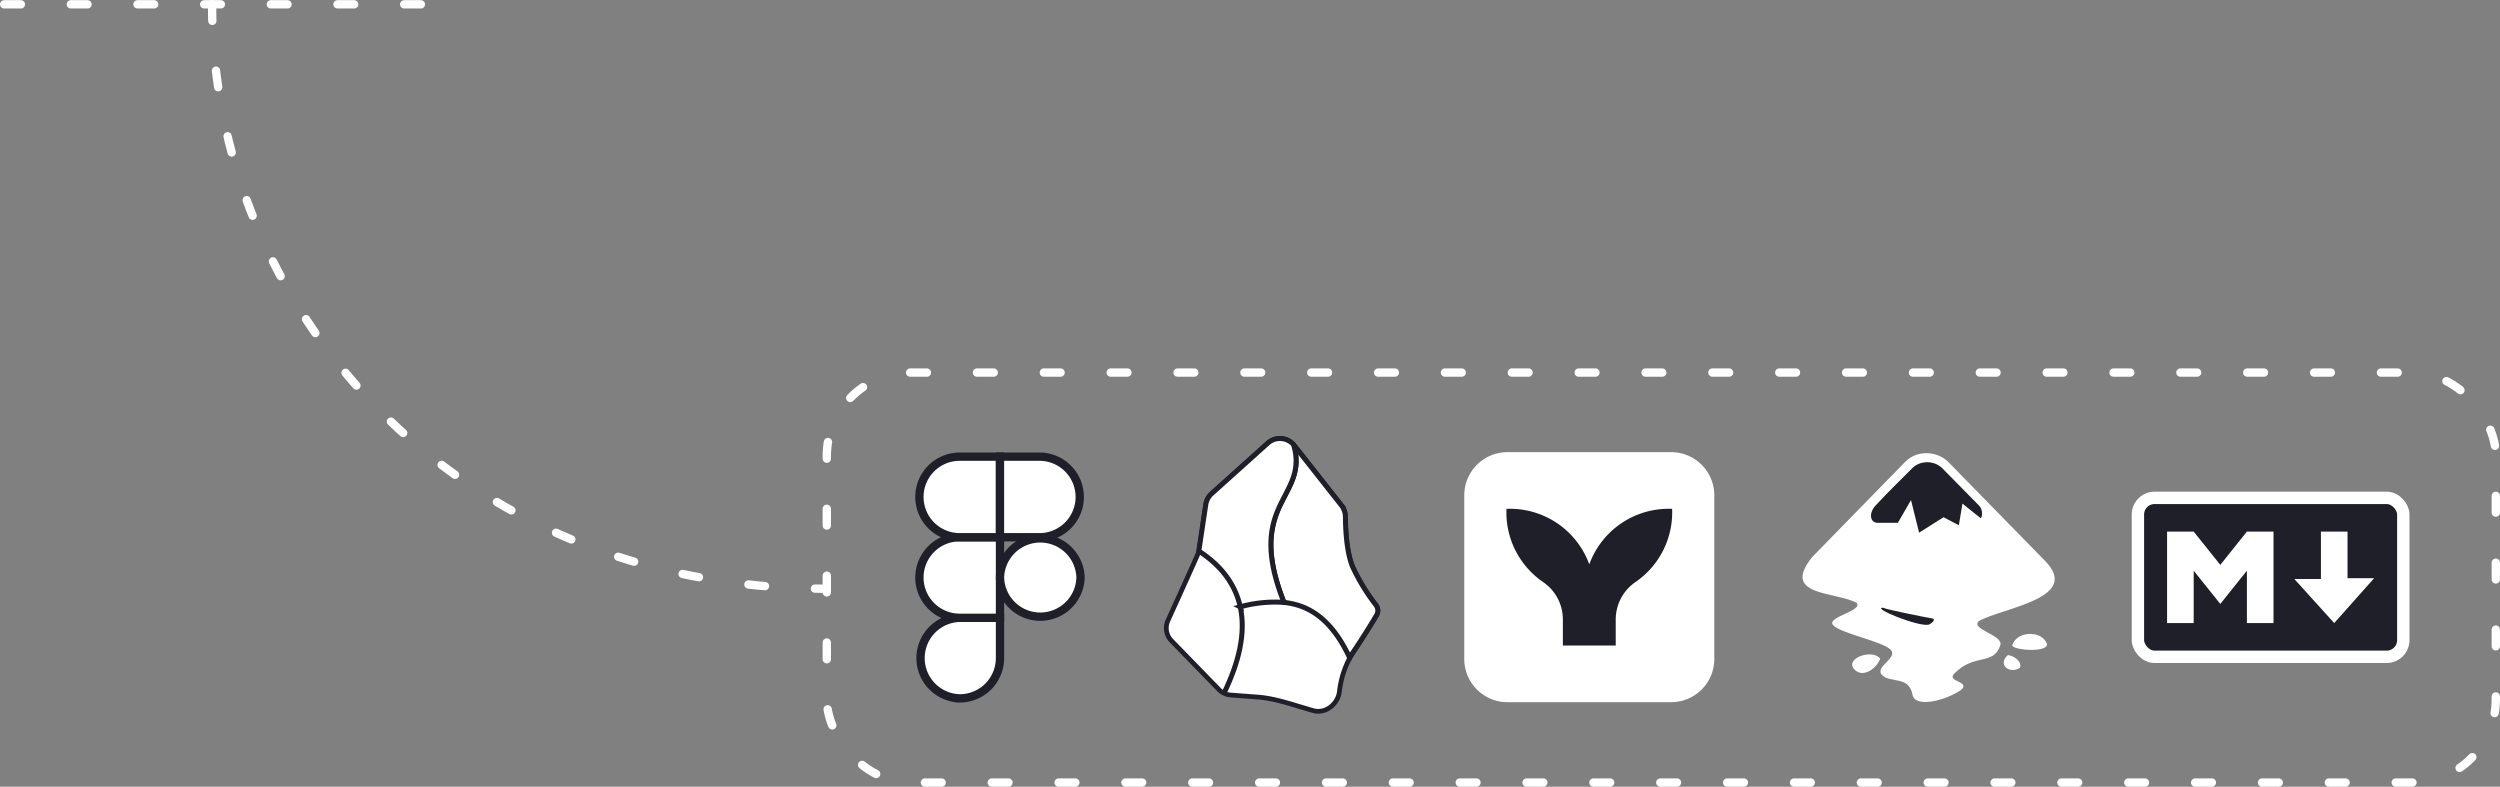 <svg xmlns="http://www.w3.org/2000/svg" width="450.001" height="141.612" viewBox="0 0 119.063 37.468"><rect x="0" y="0" width="119.063" height="37.468" fill="#808080" stroke="none"/><g transform="translate(-79.466 20.053)"><g style="display:inline"><path fill="#6c31e3" d="M379.313 389.344c-.09.656-.732 1.168-1.375.993-.908-.251-1.96-.643-2.911-.715l-1.454-.11a.959.959 0 0 1-.62-.289l-2.508-2.578a.959.959 0 0 1-.186-1.065s1.55-3.403 1.609-3.582c.058-.175.268-1.718.392-2.55a.962.962 0 0 1 .309-.57l2.963-2.665a.962.962 0 0 1 1.395.12l2.492 3.163a1.02 1.02 0 0 1 .213.629c0 .598.052 1.829.382 2.623a10.415 10.415 0 0 0 1.224 2.01.481.481 0 0 1 .037.54c-.22.371-.65 1.08-1.261 1.99a4.926 4.926 0 0 0-.701 2.056z" style="fill:#fff;stroke:#1e1f28;stroke-width:.25;stroke-opacity:1" transform="matrix(.902 0 0 .902 -198.885 -338.292)"/><path fill="url(#logosObsidianIcon1)" d="M376.391 384.624a3.763 3.763 0 0 1 .921.21c.956.357 1.825 1.162 2.544 2.712.051-.09.103-.175.158-.258a42.002 42.002 0 0 0 1.261-1.99.481.481 0 0 0-.034-.54 10.415 10.415 0 0 1-1.227-2.01c-.33-.791-.378-2.025-.382-2.623 0-.227-.072-.45-.213-.629l-2.492-3.162-.041-.052c.182.602.172 1.083.058 1.52-.103.405-.295.773-.498 1.161-.069.13-.138.265-.203.402a4.812 4.812 0 0 0-.543 1.994c-.034.832.134 1.873.688 3.265h.003z" style="fill:#fff;stroke:#1e1f28;stroke-width:.265;stroke-opacity:1" transform="matrix(.902 0 0 .902 -198.885 -338.292)"/><path fill="url(#logosObsidianIcon2)" d="M376.388 384.624c-.554-1.392-.722-2.433-.688-3.265.035-.825.275-1.444.543-1.994l.207-.402c.199-.388.388-.756.494-1.162a2.698 2.698 0 0 0-.058-1.519.962.962 0 0 0-1.354-.069l-2.963 2.664a.962.962 0 0 0-.31.57l-.36 2.393c0 .024-.007.045-.01.069.666.433 1.512 1.134 1.969 2.244.09.22.165.45.22.702a6.874 6.874 0 0 1 2.31-.234v.003z" style="fill:#fff;stroke:#1e1f28;stroke-width:.265;stroke-opacity:1" transform="matrix(.902 0 0 .902 -198.885 -338.292)"/><path fill="url(#logosObsidianIcon6)" d="M373.226 389.402c.763-1.58 1.161-3.142.852-4.547" style="fill:#fff;stroke:#1e1f28;stroke-width:.265;stroke-opacity:1" transform="matrix(.902 0 0 .902 -198.885 -338.292)"/></g><path d="M-206.005-150.498a2.147 2.147 0 0 0-2.146-2.145h-8.138a2.147 2.147 0 0 0-2.146 2.145v8.14c0 1.183.962 2.145 2.146 2.145h8.138a2.147 2.147 0 0 0 2.146-2.146z" style="clip-rule:evenodd;fill:#fff;fill-rule:evenodd;stroke-width:.025;stroke-linejoin:round;stroke-miterlimit:2" transform="matrix(.958 0 0 .958 358.463 147.712)"/><path d="M-208.102-149.824a4.199 4.199 0 0 0-4.118 2.76 4.199 4.199 0 0 0-4.118-2.76 4.201 4.201 0 0 0 1.827 3.643c.613.42.98 1.119.977 1.862v1.29h2.628v-1.29a2.254 2.254 0 0 1 .977-1.862 4.199 4.199 0 0 0 1.827-3.643z" style="clip-rule:evenodd;fill:#1e1f28;fill-opacity:1;fill-rule:nonzero;stroke-width:.025;stroke-linejoin:round;stroke-miterlimit:2" transform="matrix(.958 0 0 .958 358.463 147.712)"/><g transform="matrix(.909 0 0 .909 119.14 -99.599)"><rect width="13.904" height="8.327" x="68.366" y="113.594" rx=".873" ry=".873" style="fill:#1e1f28;fill-opacity:1;stroke:#fff;stroke-width:.648;stroke-miterlimit:4;stroke-dasharray:none;stroke-opacity:1;paint-order:fill markers stroke;stop-color:#000"/><path d="M69.894 120.153v-4.792h1.394l1.394 1.743 1.394-1.743h1.395v4.792h-1.395v-2.744l-1.394 1.742-1.394-1.742v2.744zm8.757 0-2.091-2.309h1.394v-2.483h1.394v2.44h1.395l-2.092 2.352z" style="fill:#fff;stroke-width:.057"/></g><g style="display:inline"><path d="m-1660.22-171.144-134.34 137.47c-45.39 56.21 30.89 49.67 63.59 65.86 11.73 11.99-44.96 20.84-33.23 32.84 11.73 11.99 70.93 23.1 82.68 35.09 11.73 11.99-24.01 24.71-12.28 36.7 11.73 11.99 38.86.63 43.94 28.31 3.62 19.78 48.89 8.5 71.03-7.7 11.73-12-22.44-10.87-10.71-22.86 29.17-29.83 56.33-10.84 66.31-40.73 4.93-14.77-42.94-22.77-31.19-34.76 33.75-19.71 150.4-32.54 95.05-87.89l-139.25-142.33c-17.03-16.35-45.45-16.53-61.6 0zm154.31 264.98c0 6.82 50.25 11.29 50.25-1.61-7.16-20.72-44.31-19.32-50.25 1.61zm-226.36 36.24c11.9 10.29 30.28-2.56 35.79-16.92-11.53-15.32-54.69.55-35.79 16.92zm220.06-22.23c-15.34 13.76 1.72 27.72 16.84 18.83 3.37-3.42-.09-15.41-16.84-18.83z" style="fill:#fff" transform="matrix(.033 0 0 .033 224.996 7.583)"/><path fill="#fff" d="M-1692.37 39.626c3.59 2.23 57.89 13.26 71.16 15.46 4.6.97 1.34 5.71-5 8.91-14.3 3.8-83.66-24.37-66.16-24.37zM-1606.74-161.504l53.15 53.98c5.04 5.15 4.97 15.13 2.15 18l-26.39-21.11-5.19 31.26-22.05-11.64-35.31 22.31-11.69-47.03-18.97 32.82h-29c-11.82 0-13.21-15-2.47-25.74 18.76-20.25 40.29-40.89 51.99-52.85 11.76-12.02 32.25-11.68 43.78 0z" style="fill:#1e1f28;fill-opacity:1" transform="matrix(.033 0 0 .033 224.996 7.583)"/></g><g style="display:inline;stroke:#1e1f28;stroke-width:.5;stroke-opacity:1"><path fill="#0acf83" d="M359.218 429.859a2.426 2.426 0 0 0 2.426-2.426v-2.425h-2.426a2.426 2.426 0 0 0 0 4.85z" style="fill:#fff;stroke:#1e1f28;stroke-width:.5;stroke-opacity:1" transform="matrix(.791 0 0 .791 -158.97 -326.811)"/><path fill="#a259ff" d="M356.793 422.583a2.426 2.426 0 0 1 2.425-2.426h2.426v4.85h-2.426a2.426 2.426 0 0 1-2.425-2.424z" style="fill:#fff;stroke:#1e1f28;stroke-width:.5;stroke-opacity:1" transform="matrix(.791 0 0 .791 -158.97 -326.811)"/><path fill="#f24e1e" d="M356.793 417.732a2.426 2.426 0 0 1 2.425-2.426h2.426v4.851h-2.426a2.426 2.426 0 0 1-2.425-2.425z" style="fill:#fff;stroke:#1e1f28;stroke-width:.5;stroke-opacity:1" transform="matrix(.791 0 0 .791 -158.97 -326.811)"/><path fill="#ff7262" d="M361.644 415.306h2.425a2.426 2.426 0 0 1 0 4.851h-2.425z" style="fill:#fff;stroke:#1e1f28;stroke-width:.5;stroke-opacity:1" transform="matrix(.791 0 0 .791 -158.97 -326.811)"/><path fill="#1abcfe" d="M366.494 422.583a2.426 2.426 0 0 1-4.85 0 2.426 2.426 0 0 1 4.85 0z" style="fill:#fff;stroke:#1e1f28;stroke-width:.5;stroke-opacity:1" transform="matrix(.791 0 0 .791 -158.97 -326.811)"/></g><rect width="79.486" height="19.526" x="118.843" y="-2.31" rx="3.969" ry="3.969" style="fill:none;stroke:#fff;stroke-width:.398;stroke-linecap:round;stroke-miterlimit:4;stroke-dasharray:.796,2.388;stroke-dashoffset:0;paint-order:fill markers stroke;stop-color:#000"/><path d="M89.566-19.854c0 14.294 11.337 27.84 29.267 27.84" style="fill:none;stroke:#fff;stroke-width:.397;stroke-linecap:round;stroke-linejoin:miter;stroke-miterlimit:4;stroke-dasharray:.794,2.381;stroke-dashoffset:0;stroke-opacity:1"/><path d="M79.665-19.847h22.107" style="fill:none;stroke:#fff;stroke-width:.397;stroke-linecap:round;stroke-linejoin:miter;stroke-miterlimit:4;stroke-dasharray:.794,2.381;stroke-dashoffset:0;stroke-opacity:1;paint-order:stroke fill markers"/></g></svg>